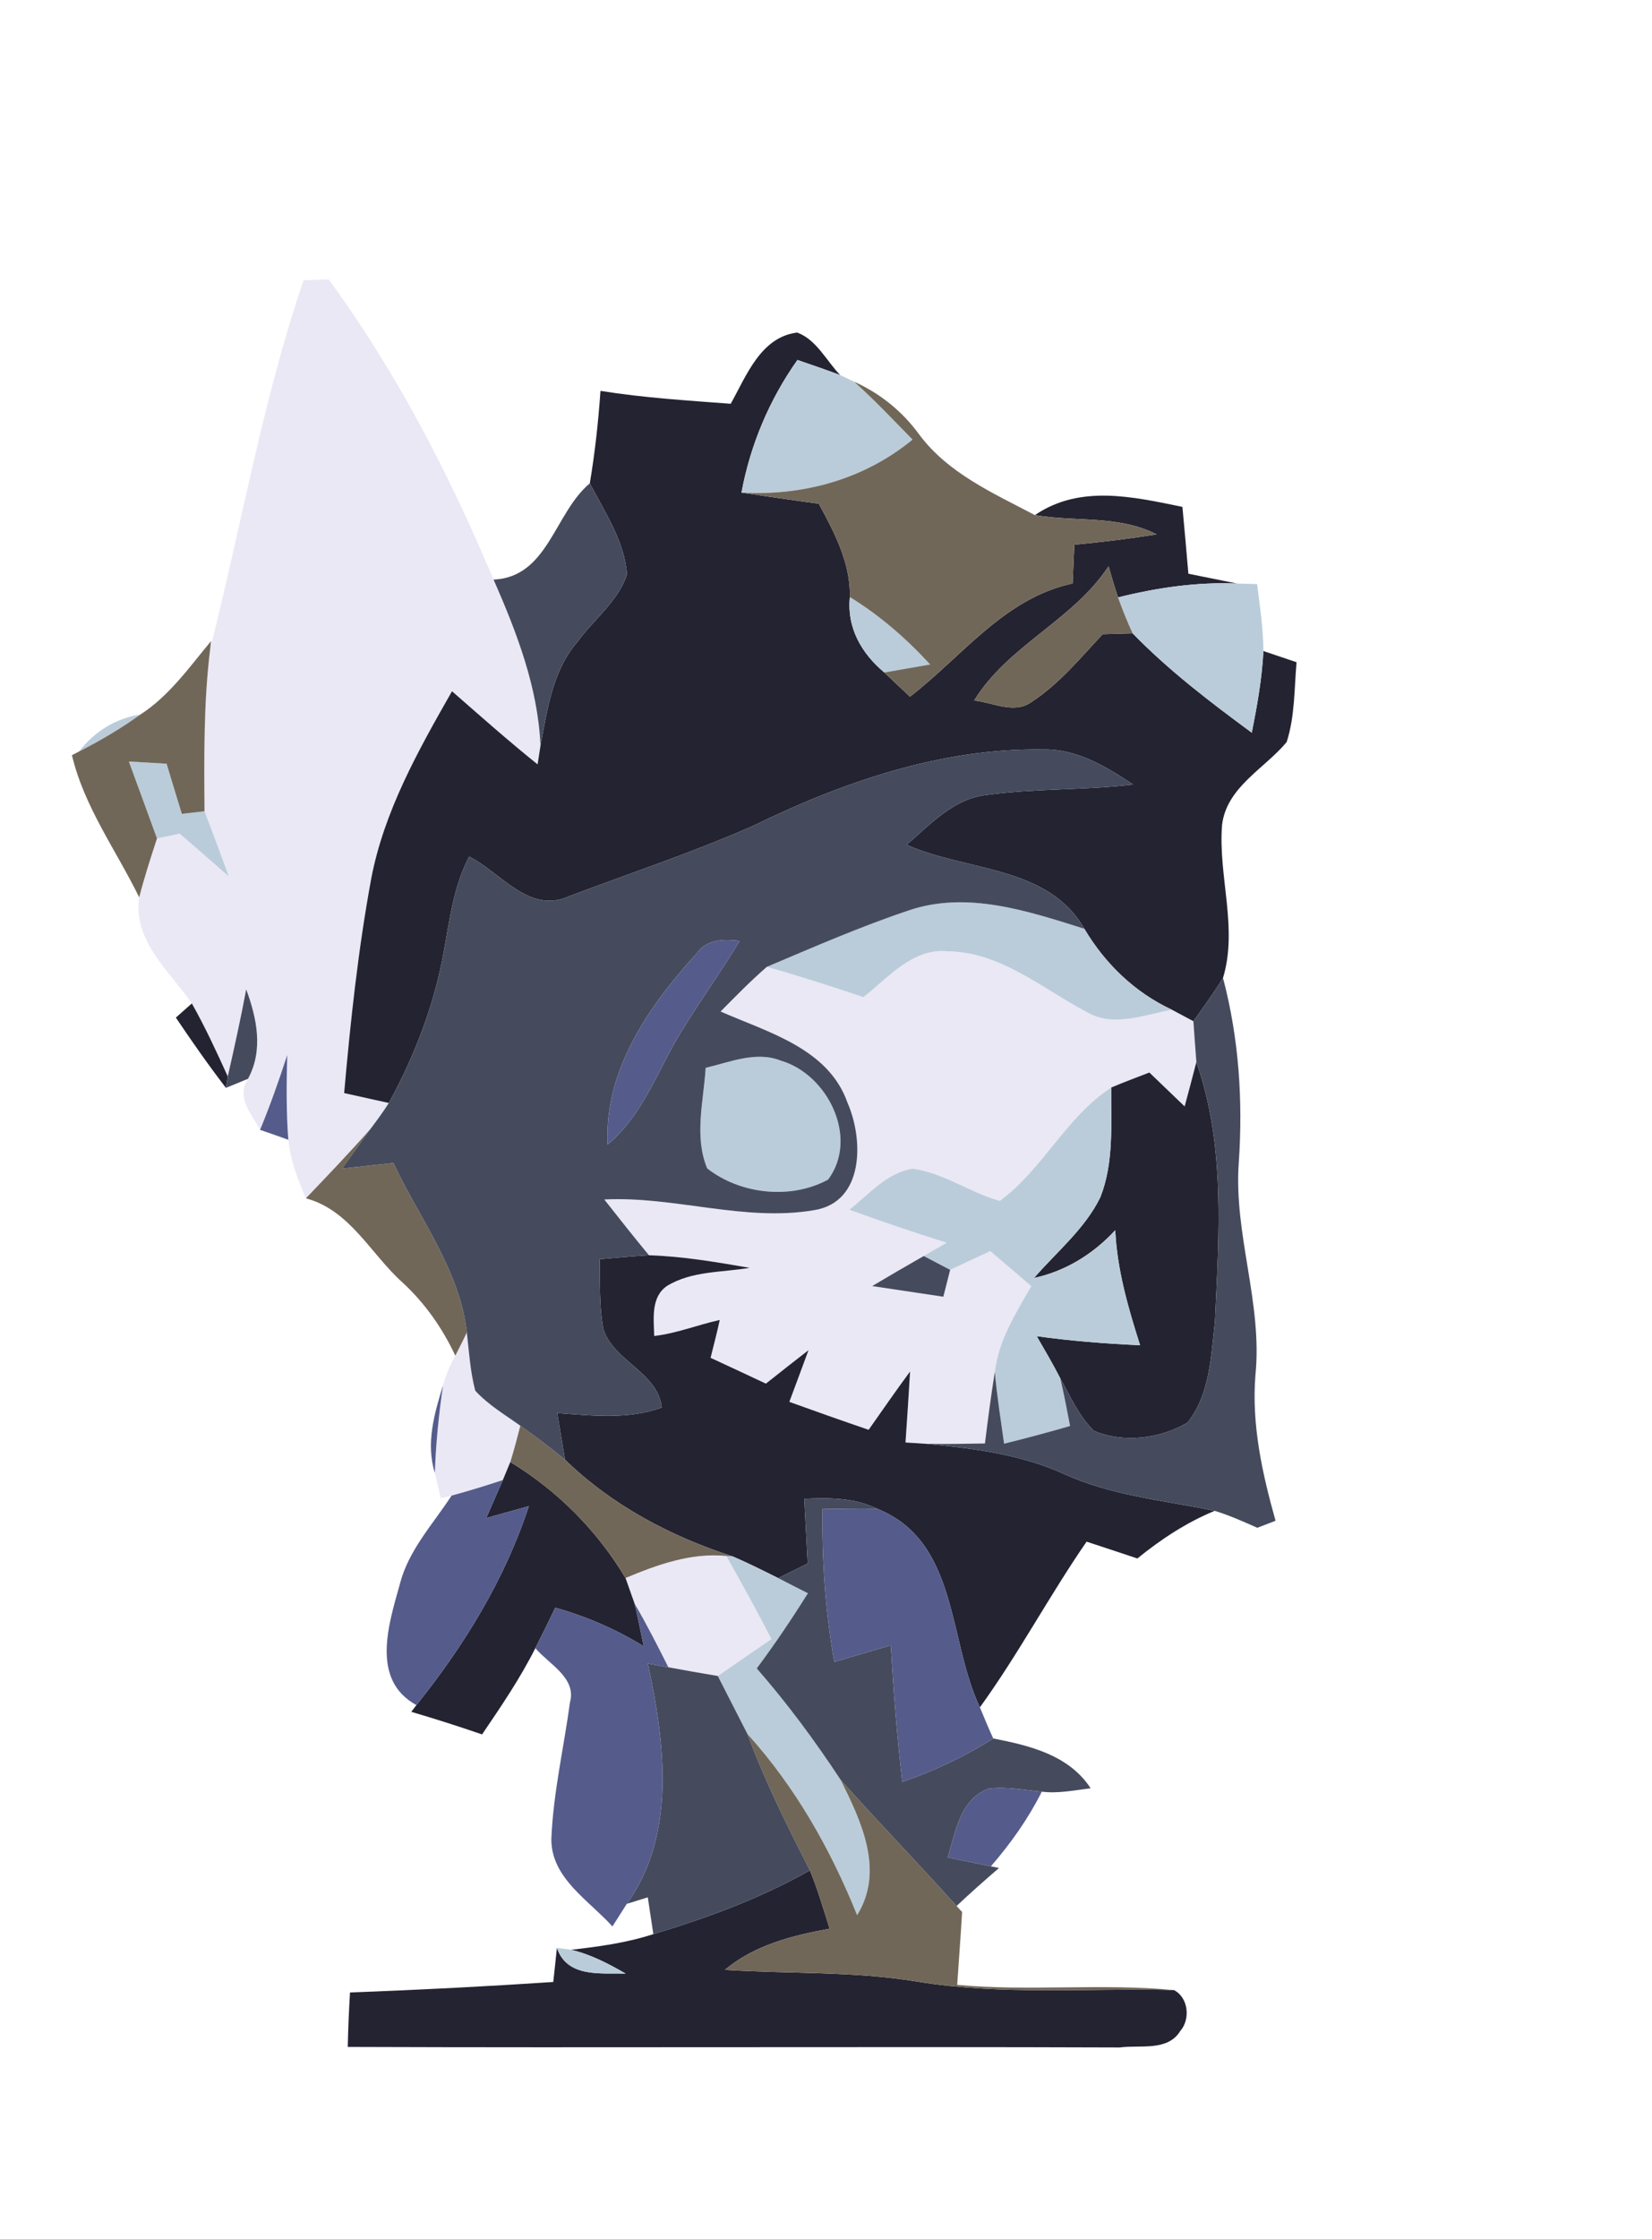<?xml version="1.0" encoding="UTF-8" ?>
<!DOCTYPE svg PUBLIC "-//W3C//DTD SVG 1.1//EN" "http://www.w3.org/Graphics/SVG/1.1/DTD/svg11.dtd">
<svg width="155pt" height="210pt" viewBox="0 0 155 210" version="1.1" xmlns="http://www.w3.org/2000/svg">
<g id="#eae8f5ff">
<path fill="#eae8f5" opacity="1.00" d=" M 28.48 26.29 C 29.07 26.27 30.24 26.22 30.83 26.20 C 37.19 34.85 42.14 44.48 46.31 54.36 C 48.48 59.31 50.48 64.48 50.71 69.95 C 50.64 70.39 50.51 71.26 50.44 71.69 C 47.70 69.49 45.06 67.15 42.41 64.83 C 39.24 70.39 36.02 76.10 34.82 82.46 C 33.60 89.09 32.88 95.81 32.29 102.52 C 33.68 102.83 35.08 103.14 36.48 103.45 C 35.96 104.27 35.38 105.06 34.80 105.83 C 32.83 108.08 30.76 110.23 28.70 112.39 C 27.94 110.64 27.25 108.82 27.05 106.90 C 26.85 104.26 26.88 101.60 26.95 98.95 C 26.18 101.32 25.35 103.67 24.40 105.97 C 23.60 104.46 22.12 102.92 23.27 101.18 C 24.73 98.48 24.10 95.51 23.10 92.79 C 22.59 95.52 21.99 98.24 21.37 100.96 C 20.32 98.64 19.25 96.33 18.00 94.11 C 15.91 91.09 12.44 88.22 13.06 84.16 C 13.54 82.30 14.13 80.47 14.73 78.64 C 15.26 78.53 16.33 78.30 16.86 78.19 C 18.40 79.52 19.94 80.86 21.47 82.20 C 20.72 80.15 19.97 78.11 19.19 76.09 C 19.15 71.01 19.10 65.91 19.72 60.86 C 22.64 49.33 24.64 37.57 28.48 26.29 Z" />
<path fill="#eae8f5" opacity="1.00" d=" M 81.01 93.52 C 83.35 91.70 85.62 88.91 88.90 89.22 C 93.89 89.28 97.77 92.71 101.96 94.92 C 104.45 96.39 107.35 95.18 109.95 94.70 C 110.46 94.97 111.47 95.51 111.97 95.78 C 112.06 97.05 112.15 98.33 112.25 99.61 C 111.90 101.00 111.52 102.38 111.15 103.77 C 110.04 102.71 108.94 101.65 107.84 100.59 C 106.64 101.05 105.44 101.50 104.26 102.00 C 100.01 104.77 97.85 109.66 93.81 112.63 C 91.00 111.86 88.55 110.00 85.63 109.61 C 83.21 109.99 81.53 112.01 79.69 113.46 C 82.71 114.56 85.76 115.59 88.82 116.56 C 88.10 116.97 87.38 117.38 86.67 117.80 C 85.05 118.72 83.43 119.67 81.83 120.62 C 84.05 120.95 86.28 121.28 88.51 121.62 C 88.67 120.99 88.99 119.73 89.15 119.10 C 90.41 118.51 91.66 117.92 92.92 117.34 C 94.20 118.43 95.48 119.53 96.76 120.63 C 95.30 123.15 93.69 125.72 93.34 128.68 C 92.98 130.90 92.69 133.14 92.41 135.38 C 90.55 135.41 88.69 135.45 86.83 135.41 C 86.36 135.38 85.43 135.32 84.96 135.29 C 85.12 133.07 85.25 130.85 85.39 128.63 C 84.06 130.43 82.79 132.27 81.50 134.10 C 79.01 133.25 76.53 132.37 74.06 131.48 C 74.66 129.86 75.27 128.25 75.86 126.63 C 74.52 127.66 73.19 128.72 71.86 129.77 C 70.13 128.95 68.40 128.15 66.67 127.35 C 66.96 126.16 67.28 124.99 67.53 123.80 C 65.47 124.25 63.49 125.06 61.38 125.30 C 61.35 123.70 61.04 121.67 62.58 120.61 C 64.89 119.19 67.75 119.35 70.34 118.91 C 67.21 118.37 64.07 117.83 60.89 117.73 C 59.47 116.01 58.08 114.26 56.70 112.50 C 63.30 112.17 69.84 114.62 76.39 113.50 C 81.11 112.74 81.03 106.87 79.52 103.43 C 77.74 98.33 72.05 96.82 67.61 94.87 C 69.02 93.44 70.43 92.00 71.95 90.68 C 75.00 91.54 78.01 92.51 81.01 93.52 Z" />
<path fill="#eae8f5" opacity="1.00" d=" M 42.72 127.15 C 43.09 126.43 43.45 125.71 43.80 124.98 C 44.01 126.80 44.12 128.65 44.59 130.43 C 45.80 131.76 47.37 132.68 48.82 133.72 C 48.53 134.86 48.23 136.00 47.88 137.12 C 47.71 137.54 47.36 138.39 47.18 138.81 C 45.59 139.34 43.99 139.83 42.37 140.27 L 41.36 140.53 C 41.22 139.94 40.94 138.75 40.80 138.15 C 40.89 135.40 41.17 132.65 41.57 129.92 C 41.84 128.95 42.22 128.03 42.72 127.15 Z" />
<path fill="#eae8f5" opacity="1.00" d=" M 58.69 148.00 C 61.68 146.75 64.83 145.61 68.14 145.93 C 69.60 148.50 71.02 151.10 72.38 153.73 C 70.70 154.87 69.02 156.04 67.35 157.19 C 65.80 156.93 64.25 156.66 62.71 156.37 C 61.70 154.36 60.68 152.35 59.54 150.40 C 59.33 149.80 58.90 148.60 58.69 148.00 Z" />
</g>
<g id="#242331ff">
<path fill="#242331" opacity="1.00" d=" M 68.56 37.87 C 70.03 35.25 71.37 31.61 74.80 31.19 C 76.61 31.86 77.54 33.84 78.83 35.18 C 77.51 34.68 76.16 34.22 74.82 33.76 C 72.19 37.48 70.40 41.72 69.57 46.20 C 71.98 46.56 74.40 46.92 76.82 47.24 C 78.30 49.95 79.81 52.82 79.74 56.00 C 79.43 58.85 80.84 61.30 82.97 63.07 C 83.77 63.83 84.57 64.59 85.38 65.34 C 90.31 61.55 94.21 56.11 100.64 54.72 C 100.69 53.51 100.75 52.30 100.80 51.09 C 103.38 50.84 105.96 50.53 108.52 50.12 C 104.96 48.29 100.91 48.97 97.10 48.31 C 101.34 45.43 106.30 46.59 110.94 47.54 C 111.14 49.63 111.32 51.72 111.50 53.81 C 113.02 54.11 114.55 54.42 116.07 54.73 C 112.30 54.57 108.55 55.12 104.90 56.03 C 104.58 55.07 104.29 54.09 104.01 53.11 C 100.67 58.19 94.61 60.50 91.40 65.70 C 93.15 65.88 95.16 67.01 96.78 65.84 C 99.38 64.15 101.36 61.72 103.46 59.48 C 104.40 59.45 105.33 59.42 106.27 59.40 C 109.66 62.89 113.54 65.84 117.45 68.72 C 117.95 66.19 118.41 63.64 118.54 61.06 C 119.58 61.41 120.61 61.76 121.65 62.11 C 121.43 64.61 121.50 67.19 120.72 69.60 C 118.63 72.11 115.08 73.82 114.66 77.38 C 114.28 82.15 116.17 87.02 114.75 91.72 C 113.89 93.12 112.92 94.44 111.97 95.78 C 111.47 95.51 110.46 94.97 109.95 94.70 C 106.47 93.08 103.69 90.39 101.74 87.11 C 98.34 81.15 90.64 81.74 85.07 79.23 C 87.31 77.30 89.51 74.86 92.64 74.55 C 97.17 73.93 101.77 74.13 106.32 73.58 C 103.79 71.90 101.04 70.23 97.89 70.29 C 88.34 70.14 79.07 73.34 70.59 77.49 C 64.96 79.96 59.11 81.90 53.36 84.07 C 49.66 85.75 46.99 81.83 44.02 80.34 C 42.58 83.07 42.20 86.18 41.65 89.19 C 40.76 94.19 38.92 99.01 36.48 103.45 C 35.08 103.14 33.68 102.83 32.29 102.52 C 32.88 95.81 33.60 89.09 34.82 82.46 C 36.02 76.10 39.24 70.39 42.41 64.83 C 45.06 67.15 47.70 69.49 50.44 71.69 C 50.51 71.26 50.64 70.39 50.71 69.95 C 51.35 66.58 51.83 62.94 54.15 60.24 C 55.68 58.12 57.99 56.42 58.83 53.88 C 58.59 50.74 56.75 48.05 55.34 45.33 C 55.82 42.46 56.14 39.56 56.34 36.66 C 60.38 37.31 64.48 37.56 68.56 37.87 Z" />
<path fill="#242331" opacity="1.00" d=" M 18.00 94.11 C 19.25 96.33 20.32 98.64 21.37 100.96 L 21.20 102.03 C 19.55 99.89 18.01 97.68 16.50 95.44 C 17.00 95.00 17.50 94.55 18.00 94.11 Z" />
<path fill="#242331" opacity="1.00" d=" M 112.25 99.61 C 114.99 107.43 114.37 115.82 113.99 123.96 C 113.62 127.17 113.53 130.78 111.42 133.42 C 108.85 134.94 105.41 135.38 102.63 134.19 C 101.22 132.81 100.43 130.96 99.48 129.27 C 98.79 127.92 98.02 126.62 97.27 125.32 C 100.48 125.77 103.72 126.02 106.97 126.17 C 105.85 122.65 104.81 119.08 104.64 115.38 C 102.59 117.60 99.99 119.22 97.02 119.86 C 99.15 117.40 101.79 115.26 103.24 112.29 C 104.53 109.03 104.23 105.43 104.26 102.00 C 105.44 101.50 106.64 101.05 107.84 100.59 C 108.94 101.65 110.04 102.71 111.15 103.77 C 111.52 102.38 111.90 101.00 112.25 99.61 Z" />
<path fill="#242331" opacity="1.00" d=" M 56.27 118.10 C 57.81 117.96 59.35 117.82 60.89 117.73 C 64.07 117.83 67.21 118.37 70.34 118.91 C 67.75 119.35 64.89 119.19 62.58 120.61 C 61.04 121.67 61.35 123.70 61.38 125.30 C 63.49 125.06 65.47 124.25 67.53 123.80 C 67.28 124.99 66.96 126.16 66.67 127.35 C 68.40 128.15 70.13 128.95 71.86 129.77 C 73.19 128.72 74.52 127.66 75.86 126.63 C 75.27 128.25 74.66 129.86 74.06 131.48 C 76.53 132.37 79.01 133.25 81.50 134.10 C 82.79 132.27 84.06 130.43 85.39 128.63 C 85.25 130.85 85.12 133.07 84.96 135.29 C 85.43 135.32 86.36 135.38 86.83 135.41 C 91.22 135.83 95.69 136.38 99.76 138.21 C 104.24 140.28 109.19 140.71 113.97 141.70 C 111.32 142.79 108.93 144.37 106.71 146.17 C 105.13 145.63 103.53 145.12 101.95 144.59 C 98.45 149.66 95.56 155.13 91.94 160.13 C 88.93 153.83 89.94 144.54 82.29 141.50 C 80.16 140.46 77.77 140.46 75.46 140.57 C 75.57 142.59 75.67 144.62 75.78 146.64 C 74.86 147.10 73.94 147.55 73.02 148.01 C 71.59 147.30 70.17 146.58 68.70 145.96 C 62.88 144.07 57.42 141.18 53.01 136.90 C 52.77 135.44 52.53 133.98 52.28 132.53 C 55.55 132.77 58.94 133.16 62.09 132.01 C 61.74 128.71 57.56 127.67 56.61 124.65 C 56.21 122.49 56.30 120.28 56.27 118.10 Z" />
<path fill="#242331" opacity="1.00" d=" M 47.18 138.81 C 47.36 138.39 47.71 137.54 47.88 137.12 C 52.31 139.81 56.03 143.55 58.69 148.00 C 58.90 148.60 59.33 149.80 59.54 150.40 C 59.85 151.73 60.12 153.07 60.40 154.41 C 57.82 152.81 55.02 151.61 52.10 150.78 C 51.49 152.05 50.87 153.32 50.23 154.58 C 48.80 157.42 47.01 160.05 45.23 162.67 C 43.03 161.91 40.82 161.21 38.59 160.55 L 39.07 159.92 C 43.57 154.31 47.37 148.12 49.62 141.26 C 48.28 141.63 46.95 142.00 45.62 142.38 C 46.14 141.18 46.66 140.00 47.18 138.81 Z" />
<path fill="#242331" opacity="1.00" d=" M 61.30 181.40 C 66.37 179.88 71.37 178.04 75.99 175.42 C 76.72 177.20 77.26 179.05 77.84 180.89 C 74.34 181.53 70.80 182.42 68.01 184.75 C 74.01 185.14 80.07 184.86 86.03 185.85 C 94.01 187.16 102.11 186.45 110.15 186.65 C 111.51 187.35 111.71 189.39 110.73 190.50 C 109.54 192.42 106.96 191.77 105.06 192.03 C 80.92 191.94 56.78 192.07 32.63 191.98 C 32.66 190.28 32.74 188.57 32.84 186.87 C 39.20 186.64 45.56 186.31 51.91 185.89 C 52.03 184.82 52.14 183.76 52.25 182.69 C 53.22 185.51 56.35 185.04 58.70 185.10 C 57.09 184.17 55.42 183.30 53.59 182.87 C 56.19 182.57 58.80 182.22 61.30 181.40 Z" />
</g>
<g id="#baccd9ff">
<path fill="#baccd9" opacity="1.00" d=" M 74.82 33.76 C 76.16 34.22 77.51 34.68 78.83 35.18 C 79.16 35.34 79.81 35.65 80.14 35.80 C 82.05 37.52 83.82 39.39 85.62 41.23 C 81.09 44.95 75.38 46.53 69.57 46.20 C 70.40 41.72 72.19 37.48 74.82 33.76 Z" />
<path fill="#baccd9" opacity="1.00" d=" M 104.90 56.03 C 108.55 55.12 112.30 54.57 116.07 54.73 C 116.54 54.74 117.48 54.77 117.95 54.78 C 118.21 56.87 118.53 58.95 118.54 61.06 C 118.41 63.64 117.95 66.19 117.45 68.72 C 113.54 65.84 109.66 62.89 106.27 59.40 C 105.76 58.30 105.31 57.17 104.90 56.03 Z" />
<path fill="#baccd9" opacity="1.00" d=" M 79.74 56.00 C 82.55 57.72 85.05 59.90 87.27 62.32 C 85.84 62.57 84.41 62.82 82.97 63.07 C 80.84 61.30 79.43 58.85 79.74 56.00 Z" />
<path fill="#baccd9" opacity="1.00" d=" M 7.42 70.48 C 8.86 68.61 10.84 67.38 13.18 67.01 C 11.36 68.32 9.42 69.46 7.42 70.48 Z" />
<path fill="#baccd9" opacity="1.00" d=" M 12.09 71.42 C 13.27 71.49 14.45 71.56 15.63 71.63 C 16.10 73.20 16.58 74.76 17.06 76.33 C 17.59 76.27 18.66 76.15 19.19 76.09 C 19.97 78.11 20.72 80.15 21.47 82.20 C 19.94 80.86 18.40 79.52 16.86 78.19 C 16.33 78.30 15.26 78.53 14.73 78.64 C 13.86 76.23 12.97 73.83 12.09 71.42 Z" />
<path fill="#baccd9" opacity="1.00" d=" M 71.95 90.68 C 76.33 88.83 80.70 86.92 85.20 85.41 C 90.70 83.51 96.45 85.45 101.74 87.11 C 103.69 90.39 106.47 93.08 109.95 94.70 C 107.35 95.18 104.45 96.39 101.96 94.92 C 97.77 92.71 93.89 89.28 88.90 89.22 C 85.62 88.91 83.35 91.70 81.01 93.52 C 78.01 92.51 75.00 91.54 71.95 90.68 Z" />
<path fill="#baccd9" opacity="1.00" d=" M 66.21 100.15 C 68.50 99.62 70.94 98.55 73.27 99.48 C 77.66 100.76 80.61 106.72 77.70 110.63 C 74.21 112.54 69.46 112.02 66.35 109.58 C 65.11 106.58 66.02 103.26 66.21 100.15 Z" />
<path fill="#baccd9" opacity="1.00" d=" M 93.81 112.63 C 97.85 109.66 100.01 104.77 104.26 102.00 C 104.23 105.43 104.53 109.03 103.24 112.29 C 101.79 115.26 99.15 117.40 97.02 119.86 C 99.99 119.22 102.59 117.60 104.64 115.38 C 104.81 119.08 105.85 122.65 106.97 126.17 C 103.72 126.02 100.48 125.77 97.27 125.32 C 98.02 126.62 98.79 127.92 99.48 129.27 C 99.83 130.75 100.11 132.25 100.40 133.74 C 98.35 134.34 96.29 134.89 94.21 135.40 C 93.90 133.16 93.54 130.93 93.34 128.68 C 93.69 125.72 95.30 123.15 96.76 120.63 C 95.48 119.53 94.20 118.43 92.92 117.34 C 91.66 117.92 90.41 118.51 89.15 119.10 C 88.53 118.77 87.29 118.12 86.67 117.80 C 87.38 117.38 88.10 116.97 88.82 116.56 C 85.76 115.59 82.71 114.56 79.69 113.46 C 81.53 112.01 83.21 109.99 85.63 109.61 C 88.55 110.00 91.00 111.86 93.81 112.63 Z" />
<path fill="#baccd9" opacity="1.00" d=" M 68.14 145.93 L 68.70 145.96 C 70.17 146.58 71.59 147.30 73.02 148.01 C 73.71 148.37 75.10 149.08 75.80 149.43 C 74.29 151.84 72.70 154.20 71.00 156.48 C 73.87 159.76 76.46 163.27 78.86 166.91 C 80.81 170.82 83.01 175.44 80.42 179.62 C 77.92 173.43 74.63 167.60 70.13 162.63 C 69.21 160.82 68.28 159.00 67.35 157.19 C 69.02 156.04 70.70 154.87 72.38 153.73 C 71.02 151.10 69.60 148.50 68.14 145.93 Z" />
<path fill="#baccd9" opacity="1.00" d=" M 52.25 182.69 L 53.59 182.87 C 55.42 183.30 57.09 184.17 58.70 185.10 C 56.35 185.04 53.22 185.51 52.25 182.69 Z" />
</g>
<g id="#716758ff">
<path fill="#716758" opacity="1.00" d=" M 80.14 35.80 C 82.57 36.89 84.66 38.58 86.23 40.73 C 88.93 44.38 93.20 46.26 97.10 48.31 C 100.91 48.97 104.96 48.29 108.52 50.12 C 105.96 50.53 103.38 50.84 100.80 51.09 C 100.75 52.30 100.69 53.51 100.64 54.72 C 94.21 56.11 90.31 61.55 85.38 65.34 C 84.57 64.59 83.77 63.83 82.97 63.07 C 84.41 62.82 85.84 62.57 87.27 62.32 C 85.05 59.90 82.55 57.72 79.74 56.00 C 79.81 52.82 78.30 49.95 76.82 47.24 C 74.40 46.92 71.98 46.56 69.57 46.20 C 75.38 46.53 81.09 44.95 85.62 41.23 C 83.82 39.39 82.05 37.52 80.14 35.80 Z" />
<path fill="#716758" opacity="1.00" d=" M 91.40 65.70 C 94.61 60.50 100.67 58.19 104.01 53.11 C 104.29 54.09 104.58 55.07 104.90 56.03 C 105.31 57.17 105.76 58.30 106.27 59.40 C 105.33 59.42 104.40 59.45 103.46 59.48 C 101.36 61.72 99.38 64.15 96.78 65.84 C 95.16 67.01 93.15 65.88 91.40 65.70 Z" />
<path fill="#716758" opacity="1.00" d=" M 19.81 60.12 L 19.72 60.86 C 19.10 65.91 19.15 71.01 19.19 76.09 C 18.66 76.15 17.59 76.27 17.06 76.33 C 16.58 74.76 16.10 73.20 15.63 71.63 C 14.45 71.56 13.27 71.49 12.09 71.42 C 12.97 73.83 13.86 76.23 14.73 78.64 C 14.13 80.47 13.54 82.30 13.06 84.16 C 10.90 79.74 7.90 75.69 6.75 70.83 L 7.42 70.48 C 9.42 69.46 11.36 68.32 13.18 67.01 C 15.90 65.25 17.77 62.56 19.81 60.12 Z" />
<path fill="#716758" opacity="1.00" d=" M 28.70 112.39 C 30.76 110.23 32.83 108.08 34.80 105.83 C 33.88 107.08 33.00 108.35 32.10 109.60 C 33.71 109.43 35.31 109.25 36.91 109.07 C 39.35 114.28 43.15 119.13 43.80 124.98 C 43.45 125.71 43.09 126.43 42.72 127.15 C 41.51 124.56 39.86 122.21 37.75 120.27 C 34.77 117.59 32.84 113.50 28.70 112.39 Z" />
<path fill="#716758" opacity="1.00" d=" M 48.82 133.72 C 50.26 134.72 51.65 135.78 53.01 136.90 C 57.42 141.18 62.88 144.07 68.70 145.96 L 68.14 145.93 C 64.83 145.61 61.68 146.75 58.69 148.00 C 56.03 143.55 52.31 139.81 47.88 137.12 C 48.23 136.00 48.53 134.86 48.82 133.72 Z" />
<path fill="#716758" opacity="1.00" d=" M 70.13 162.63 C 74.63 167.60 77.92 173.43 80.42 179.62 C 83.01 175.44 80.81 170.82 78.86 166.91 C 82.43 170.92 86.17 174.77 89.75 178.76 L 90.27 179.32 C 90.14 181.60 89.96 183.88 89.81 186.16 C 96.58 186.78 103.39 186.00 110.15 186.65 C 102.11 186.45 94.01 187.16 86.03 185.85 C 80.07 184.86 74.01 185.14 68.01 184.75 C 70.80 182.42 74.34 181.53 77.84 180.89 C 77.26 179.05 76.72 177.20 75.99 175.42 C 73.86 171.24 71.76 167.04 70.13 162.63 Z" />
</g>
<g id="#454b5dff">
<path fill="#454b5d" opacity="1.00" d=" M 46.31 54.36 C 51.43 54.13 52.00 48.13 55.34 45.33 C 56.75 48.05 58.59 50.74 58.83 53.88 C 57.99 56.42 55.68 58.12 54.15 60.24 C 51.83 62.94 51.35 66.58 50.71 69.95 C 50.48 64.48 48.48 59.31 46.31 54.36 Z" />
<path fill="#454b5d" opacity="1.00" d=" M 70.59 77.49 C 79.07 73.34 88.34 70.14 97.89 70.29 C 101.04 70.23 103.79 71.90 106.32 73.58 C 101.77 74.13 97.17 73.93 92.64 74.55 C 89.51 74.86 87.31 77.30 85.07 79.23 C 90.64 81.74 98.34 81.15 101.74 87.11 C 96.45 85.45 90.70 83.51 85.20 85.41 C 80.70 86.92 76.33 88.83 71.95 90.68 C 70.43 92.00 69.02 93.44 67.61 94.87 C 72.05 96.82 77.74 98.33 79.52 103.43 C 81.03 106.87 81.11 112.74 76.39 113.50 C 69.84 114.62 63.30 112.17 56.70 112.50 C 58.08 114.26 59.47 116.01 60.89 117.73 C 59.35 117.82 57.81 117.96 56.27 118.10 C 56.30 120.28 56.21 122.49 56.61 124.65 C 57.56 127.67 61.74 128.71 62.09 132.01 C 58.94 133.16 55.55 132.77 52.28 132.53 C 52.53 133.98 52.77 135.44 53.01 136.90 C 51.65 135.78 50.26 134.72 48.82 133.72 C 47.37 132.68 45.80 131.76 44.59 130.43 C 44.12 128.65 44.01 126.80 43.80 124.98 C 43.15 119.13 39.35 114.28 36.91 109.07 C 35.31 109.25 33.71 109.43 32.10 109.60 C 33.00 108.35 33.88 107.08 34.80 105.83 C 35.38 105.06 35.96 104.27 36.48 103.45 C 38.92 99.01 40.76 94.19 41.65 89.19 C 42.20 86.18 42.58 83.07 44.02 80.34 C 46.99 81.83 49.66 85.75 53.36 84.07 C 59.11 81.90 64.96 79.96 70.59 77.49 M 65.40 89.38 C 60.90 94.31 56.68 100.35 57.01 107.35 C 60.32 104.59 61.69 100.41 63.87 96.84 C 65.64 93.93 67.64 91.16 69.40 88.24 C 67.96 88.08 66.34 88.06 65.40 89.38 M 66.21 100.15 C 66.02 103.26 65.11 106.58 66.35 109.58 C 69.46 112.02 74.21 112.54 77.70 110.63 C 80.61 106.72 77.66 100.76 73.27 99.48 C 70.94 98.55 68.50 99.62 66.21 100.15 Z" />
<path fill="#454b5d" opacity="1.00" d=" M 111.97 95.78 C 112.92 94.44 113.89 93.12 114.75 91.72 C 116.24 97.37 116.63 103.20 116.23 109.02 C 115.74 115.76 118.48 122.24 117.79 128.98 C 117.42 133.62 118.43 138.19 119.68 142.63 C 119.25 142.79 118.40 143.12 117.97 143.29 C 116.66 142.71 115.34 142.12 113.97 141.70 C 109.19 140.71 104.24 140.28 99.76 138.21 C 95.69 136.38 91.22 135.83 86.83 135.41 C 88.69 135.45 90.55 135.41 92.41 135.38 C 92.69 133.14 92.98 130.90 93.34 128.68 C 93.54 130.93 93.90 133.16 94.21 135.40 C 96.29 134.89 98.35 134.34 100.40 133.74 C 100.11 132.25 99.83 130.75 99.48 129.27 C 100.43 130.96 101.22 132.81 102.63 134.19 C 105.41 135.38 108.85 134.94 111.42 133.42 C 113.53 130.78 113.62 127.17 113.99 123.96 C 114.37 115.82 114.99 107.43 112.25 99.61 C 112.15 98.33 112.06 97.05 111.97 95.78 Z" />
<path fill="#454b5d" opacity="1.00" d=" M 23.10 92.79 C 24.10 95.51 24.73 98.48 23.27 101.18 C 22.75 101.39 21.72 101.81 21.20 102.03 L 21.37 100.96 C 21.99 98.24 22.59 95.52 23.10 92.79 Z" />
<path fill="#454b5d" opacity="1.00" d=" M 81.83 120.62 C 83.43 119.67 85.05 118.72 86.67 117.80 C 87.29 118.12 88.53 118.77 89.15 119.10 C 88.99 119.73 88.67 120.99 88.51 121.62 C 86.28 121.28 84.05 120.95 81.83 120.62 Z" />
<path fill="#454b5d" opacity="1.00" d=" M 75.46 140.57 C 77.77 140.46 80.16 140.46 82.29 141.50 C 80.58 141.47 78.87 141.50 77.17 141.53 C 77.11 146.33 77.43 151.14 78.28 155.87 C 80.05 155.35 81.82 154.83 83.58 154.31 C 83.83 158.59 84.16 162.86 84.66 167.12 C 87.65 166.09 90.52 164.75 93.19 163.05 C 96.61 163.71 100.30 164.61 102.33 167.72 C 100.81 167.91 99.28 168.23 97.75 168.04 C 96.09 167.89 94.44 167.55 92.78 167.75 C 90.08 168.73 89.65 171.82 88.92 174.21 C 90.27 174.49 91.62 174.76 92.97 175.04 L 93.73 175.20 C 92.38 176.36 91.05 177.54 89.75 178.76 C 86.17 174.77 82.43 170.92 78.86 166.91 C 76.46 163.27 73.87 159.76 71.00 156.48 C 72.70 154.20 74.29 151.84 75.80 149.43 C 75.10 149.08 73.71 148.37 73.02 148.01 C 73.94 147.55 74.86 147.10 75.78 146.64 C 75.67 144.62 75.57 142.59 75.46 140.57 Z" />
<path fill="#454b5d" opacity="1.00" d=" M 60.78 156.02 C 61.26 156.11 62.23 156.29 62.71 156.37 C 64.25 156.66 65.80 156.93 67.35 157.19 C 68.28 159.00 69.21 160.82 70.13 162.63 C 71.76 167.04 73.86 171.24 75.99 175.42 C 71.37 178.04 66.37 179.88 61.30 181.40 C 61.17 180.54 60.91 178.81 60.78 177.95 C 60.29 178.10 59.30 178.41 58.81 178.56 C 63.51 172.03 62.38 163.42 60.78 156.02 Z" />
</g>
<g id="#555c8bff">
<path fill="#555c8b" opacity="1.00" d=" M 65.40 89.38 C 66.34 88.06 67.96 88.08 69.40 88.24 C 67.64 91.16 65.64 93.93 63.87 96.84 C 61.69 100.41 60.32 104.59 57.01 107.35 C 56.68 100.35 60.90 94.31 65.40 89.38 Z" />
<path fill="#555c8b" opacity="1.00" d=" M 24.40 105.97 C 25.35 103.67 26.18 101.32 26.95 98.95 C 26.88 101.60 26.85 104.26 27.05 106.90 C 26.17 106.58 25.29 106.27 24.40 105.97 Z" />
<path fill="#555c8b" opacity="1.00" d=" M 41.57 129.92 C 41.17 132.65 40.89 135.40 40.80 138.15 C 39.94 135.38 40.75 132.58 41.57 129.92 Z" />
<path fill="#555c8b" opacity="1.00" d=" M 42.37 140.27 C 43.99 139.83 45.59 139.34 47.18 138.81 C 46.66 140.00 46.14 141.18 45.62 142.38 C 46.95 142.00 48.28 141.63 49.62 141.26 C 47.37 148.12 43.57 154.31 39.07 159.92 C 34.75 157.55 36.47 152.32 37.52 148.56 C 38.33 145.38 40.63 142.95 42.37 140.27 Z" />
<path fill="#555c8b" opacity="1.00" d=" M 77.17 141.53 C 78.87 141.50 80.58 141.47 82.29 141.50 C 89.94 144.54 88.93 153.83 91.94 160.13 C 92.34 161.11 92.75 162.08 93.19 163.05 C 90.52 164.75 87.65 166.09 84.66 167.12 C 84.16 162.86 83.83 158.59 83.58 154.31 C 81.82 154.83 80.05 155.35 78.28 155.87 C 77.43 151.14 77.11 146.33 77.17 141.53 Z" />
<path fill="#555c8b" opacity="1.00" d=" M 52.10 150.78 C 55.02 151.61 57.82 152.81 60.40 154.41 C 60.12 153.07 59.85 151.73 59.54 150.40 C 60.68 152.35 61.70 154.36 62.71 156.37 C 62.23 156.29 61.26 156.11 60.78 156.02 C 62.38 163.42 63.51 172.03 58.81 178.56 C 58.47 179.09 57.80 180.15 57.46 180.68 C 55.27 178.24 51.73 176.17 51.73 172.51 C 51.90 168.18 52.90 163.93 53.48 159.65 C 54.11 157.36 51.49 156.07 50.23 154.58 C 50.87 153.32 51.49 152.05 52.10 150.78 Z" />
<path fill="#555c8b" opacity="1.00" d=" M 92.78 167.75 C 94.44 167.55 96.09 167.89 97.75 168.04 C 96.47 170.58 94.83 172.90 92.97 175.04 C 91.62 174.76 90.27 174.49 88.92 174.21 C 89.65 171.82 90.08 168.73 92.78 167.75 Z" />
</g>
</svg>
